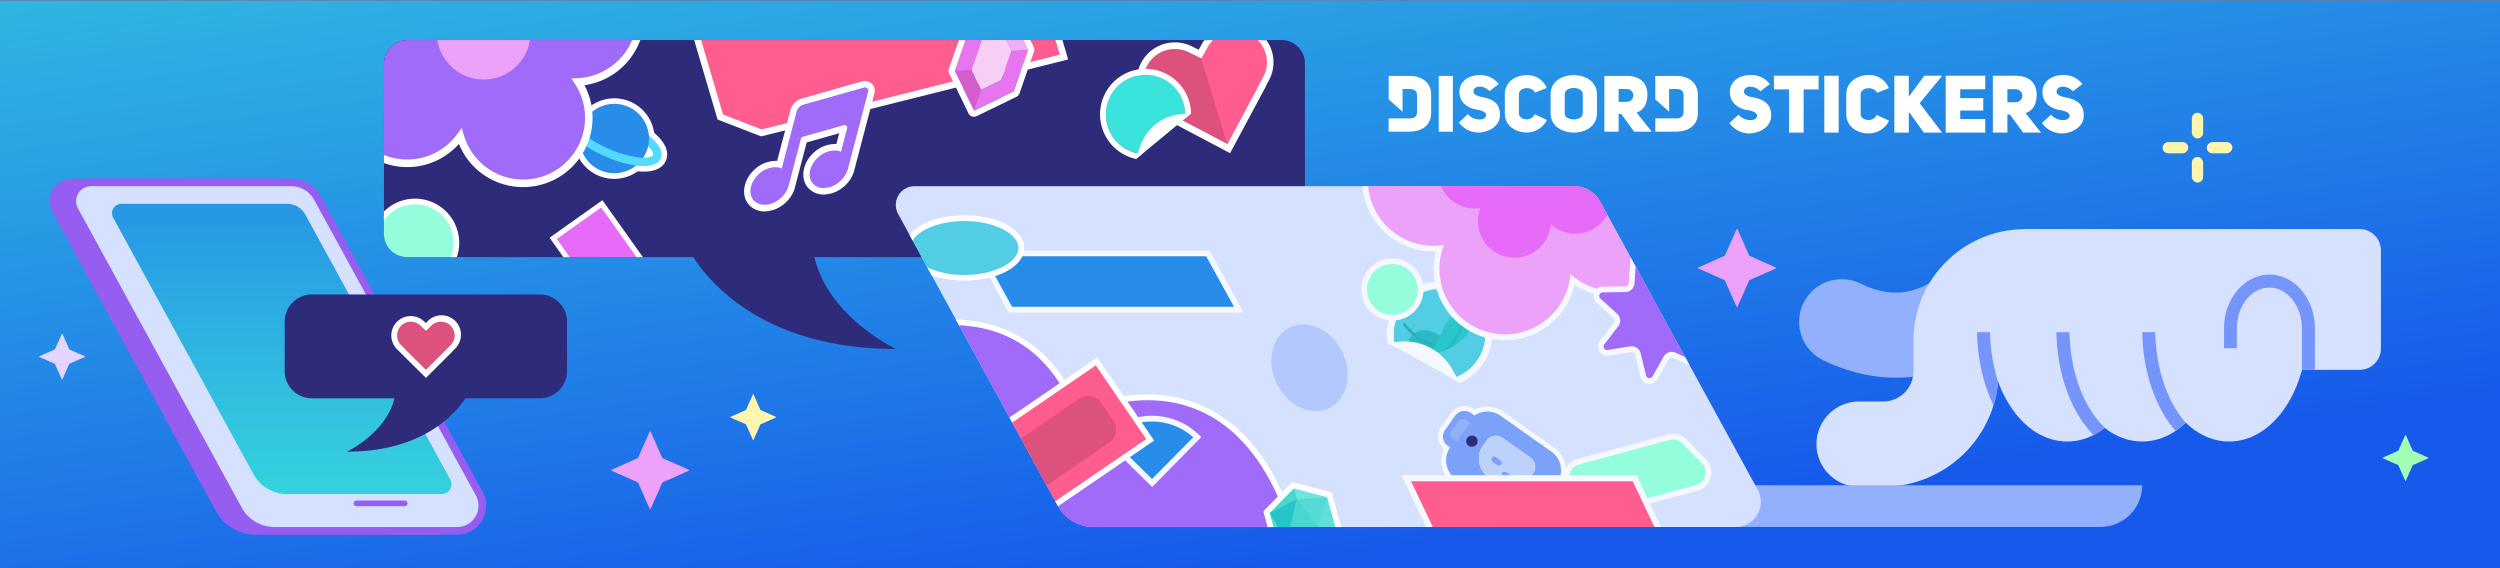 <svg xmlns="http://www.w3.org/2000/svg" xmlns:xlink="http://www.w3.org/1999/xlink" viewBox="0 0 1320 300"><rect x="0" y="0" width="1320" height="300" fill="#808080" stroke="none"/><defs><style>.cls-1{fill:#346deb;}.cls-2{fill:url(#linear-gradient);}.cls-3{fill:#92b0fc;}.cls-4{fill:#d6e1ff;}.cls-5{fill:#7595fb;}.cls-6{fill:#eda2f9;}.cls-7{fill:#fef5af;}.cls-8{fill:#e4d4ff;}.cls-9{fill:#a3feb5;}.cls-10{fill:#955ef0;}.cls-11{fill:url(#linear-gradient-2);}.cls-12{fill:#2f2b7b;}.cls-13{fill:#dd517d;}.cls-14{fill:#fff;}.cls-15,.cls-17,.cls-41{fill:none;}.cls-16{fill:#52daff;stroke:#fff;stroke-width:5.89px;}.cls-16,.cls-29,.cls-41{stroke-miterlimit:10;}.cls-17{stroke:#52daff;stroke-linejoin:round;stroke-width:4.42px;}.cls-17,.cls-41{stroke-linecap:round;}.cls-18,.cls-29{fill:#278de8;}.cls-19{fill:#e66bf9;}.cls-20{fill:#94fedc;}.cls-21{fill:#a16bf9;}.cls-22{fill:#ff5d90;}.cls-23{fill:#e875f0;}.cls-24{fill:#d55dce;}.cls-25{fill:#f6cff5;}.cls-26{fill:#f2aef6;}.cls-27{fill:#3ae3dc;}.cls-28{fill:#b3c8fc;}.cls-29{stroke:#f5f8ff;stroke-width:3px;}.cls-30{fill:#f5f8ff;}.cls-31{fill:#acbeed;}.cls-32{fill:#8094d8;}.cls-33{fill:#ccd9f3;}.cls-34{fill:#333132;}.cls-35{fill:#91b1f9;}.cls-36{fill:#7ba1f8;}.cls-37{fill:#bcd2fa;}.cls-38,.cls-47{fill:#52cde3;}.cls-39{opacity:0.5;}.cls-40{fill:#03a79f;}.cls-41{stroke:#03968f;stroke-width:1.53px;}.cls-42{fill:#00c0b5;}.cls-43{fill:#57e6ca;}.cls-44{fill:#42ddc5;}.cls-45{fill:#6defcf;}.cls-46{fill:#83f9d4;}.cls-47{opacity:0.44;}</style><linearGradient id="linear-gradient" x1="567.04" y1="-500.73" x2="688.75" y2="351.71" gradientUnits="userSpaceOnUse"><stop offset="0.21" stop-color="#3ae3dc"/><stop offset="0.36" stop-color="#34cdde"/><stop offset="0.66" stop-color="#2693e5"/><stop offset="0.94" stop-color="#1759eb"/></linearGradient><linearGradient id="linear-gradient-2" x1="148.77" y1="-62.13" x2="148.77" y2="311.69" gradientUnits="userSpaceOnUse"><stop offset="0.06" stop-color="#1759eb"/><stop offset="0.15" stop-color="#1a66ea"/><stop offset="0.73" stop-color="#31c0e0"/><stop offset="1" stop-color="#3ae3dc"/></linearGradient></defs><g id="background"><rect class="cls-1" y="0.36" width="1320" height="300"/><rect class="cls-2" y="0.36" width="1320" height="300"/></g><g id="art"><path class="cls-3" d="M1042,188c.7-.41,1.39-.83,2.08-1.26a99,99,0,0,0,28.56-27.43l-37.76-24.47.11-.17a55.12,55.12,0,0,1-15.88,14.59h0c-11.57,6.84-23.25,7-36.75.48a22.5,22.5,0,1,0-19.55,40.53C989.65,203.22,1017.68,202.4,1042,188Z"/><path class="cls-4" d="M1070.24,120.94h175.61a11.28,11.28,0,0,1,11.28,11.28V184a11.28,11.28,0,0,1-11.28,11.28H1056a0,0,0,0,1,0,0v-60a14.29,14.29,0,0,1,14.29-14.29Z"/><path class="cls-4" d="M994.3,257H981.6a22.5,22.5,0,0,1,0-45h12.7a16,16,0,0,0,16-16V179.83A58.89,58.89,0,0,1,1069.11,121h15.53a22.5,22.5,0,1,1,0,45h-15.53a13.84,13.84,0,0,0-13.83,13.82V196A61,61,0,0,1,994.3,257Z"/><path class="cls-4" d="M1091.48,233.12c-11.35,0-21.9-6.44-29.7-18.13-7.49-11.22-11.62-26.07-11.62-41.81V170h82.64v3.21c0,15.74-4.12,30.59-11.61,41.81C1113.38,226.68,1102.83,233.12,1091.48,233.12Z"/><path class="cls-4" d="M1131.08,233.12c-11.35,0-21.9-6.44-29.71-18.13-7.49-11.22-11.61-26.07-11.61-41.81V170h82.64v3.21c0,15.74-4.12,30.59-11.61,41.81C1153,226.68,1142.43,233.12,1131.08,233.12Z"/><path class="cls-4" d="M1177,233.12c-11.36,0-21.91-6.44-29.71-18.13-7.49-11.22-11.62-26.07-11.62-41.81V170h82.65v3.21c0,15.74-4.13,30.59-11.62,41.81C1198.85,226.68,1188.3,233.12,1177,233.12Z"/><path class="cls-5" d="M1043.87,175.39c.26,14.08,3.3,27.45,8.71,38.53a60.13,60.13,0,0,0,2.44-12.36,90.93,90.93,0,0,1-4.26-26.17Z"/><path class="cls-5" d="M1092.68,175.39h-6.9c.32,16.8,4.58,32.61,12.11,44.71a55.7,55.7,0,0,0,7.49,9.6,35.19,35.19,0,0,0,6-3.83C1100.49,215.61,1093.11,196.93,1092.68,175.39Z"/><path class="cls-5" d="M1138,175.39h-6.89c.31,16.8,4.58,32.61,12.1,44.71a58.18,58.18,0,0,0,5.48,7.42,39.2,39.2,0,0,0,5.35-4.35C1144.61,212.5,1138.37,195.14,1138,175.39Z"/><path class="cls-5" d="M1181.07,183.85V173.34c0-11.86,7.69-21.49,17.17-21.49s17.17,9.63,17.17,21.49v21.92h6.88V173.34c0-15.64-10.79-28.37-24-28.37s-24,12.73-24,28.37v10.51Z"/><path class="cls-6" d="M910.74,148.08l6.13,13.79a.32.32,0,0,0,.57,0l6.14-13.79a.29.29,0,0,1,.15-.16l13.8-6.14a.32.32,0,0,0,0-.57l-13.8-6.13a.29.29,0,0,1-.15-.16l-6.14-13.79a.31.31,0,0,0-.57,0l-6.13,13.79a.31.31,0,0,1-.16.16l-13.79,6.13a.31.31,0,0,0,0,.57l13.79,6.14A.31.31,0,0,1,910.74,148.08Z"/><path class="cls-7" d="M393.91,224.14l3.62,8.12a.18.18,0,0,0,.33,0l3.62-8.12a.18.18,0,0,1,.09-.1l8.12-3.61a.18.18,0,0,0,0-.33l-8.12-3.62a.16.16,0,0,1-.09-.09l-3.62-8.12a.18.18,0,0,0-.33,0l-3.62,8.12a.16.16,0,0,1-.09.09l-8.12,3.62a.18.18,0,0,0,0,.33l8.12,3.61A.18.18,0,0,1,393.91,224.14Z"/><path class="cls-8" d="M29,192.17l3.61,8.12a.18.18,0,0,0,.34,0l3.61-8.12a.2.2,0,0,1,.09-.09l8.13-3.62a.18.18,0,0,0,0-.33l-8.13-3.61a.22.22,0,0,1-.09-.1L33,176.3a.18.18,0,0,0-.34,0L29,184.42a.19.19,0,0,1-.1.1l-8.12,3.61a.18.18,0,0,0,0,.33l8.12,3.62A.18.18,0,0,1,29,192.17Z"/><path class="cls-9" d="M1266.34,245.68l3.61,8.13a.19.19,0,0,0,.34,0l3.61-8.13a.2.2,0,0,1,.09-.09l8.13-3.61a.19.19,0,0,0,0-.34L1274,238a.2.2,0,0,1-.09-.09l-3.61-8.13a.19.19,0,0,0-.34,0l-3.61,8.13a.2.2,0,0,1-.09.09l-8.13,3.61a.19.19,0,0,0,0,.34l8.13,3.61A.2.2,0,0,1,1266.34,245.68Z"/><path class="cls-6" d="M336.71,241.9,323,248a.32.32,0,0,0,0,.57l13.75,6.11a.28.28,0,0,1,.16.16L343,268.61a.31.31,0,0,0,.57,0l6.11-13.75a.31.31,0,0,1,.16-.16l13.75-6.11a.31.31,0,0,0,0-.57l-13.75-6.12a.31.31,0,0,1-.16-.16L343.56,228a.32.32,0,0,0-.57,0l-6.12,13.75A.28.28,0,0,1,336.71,241.9Z"/><rect class="cls-7" x="1168.95" y="71.21" width="5.96" height="13.55" rx="2.98" transform="translate(1249.92 -1093.95) rotate(90)"/><rect class="cls-7" x="1145.64" y="71.21" width="5.96" height="13.55" rx="2.98" transform="translate(1226.61 -1070.64) rotate(90)"/><rect class="cls-7" x="1157.3" y="82.86" width="5.96" height="13.55" rx="2.98" transform="translate(2320.56 179.28) rotate(180)"/><rect class="cls-7" x="1157.3" y="59.55" width="5.96" height="13.55" rx="2.98" transform="matrix(-1, 0, 0, -1, 2320.56, 132.65)"/><path class="cls-10" d="M244.76,259.64l-85.4-156a17.8,17.8,0,0,0-15.62-9.26H38.08a11.9,11.9,0,0,0-10.43,17.6l86.44,158A23.79,23.79,0,0,0,135,282.26h96.38a15.28,15.28,0,0,0,13.41-22.62Z"/><path class="cls-4" d="M145,280.26a21.8,21.8,0,0,1-19.13-11.34L39.42,111a9.89,9.89,0,0,1,8.67-14.64H153.75a15.81,15.81,0,0,1,13.87,8.22L253,260.6a13.29,13.29,0,0,1-11.66,19.66Z"/><path class="cls-10" d="M153.75,98.33a13.79,13.79,0,0,1,12.11,7.18l85.39,156.05a11.28,11.28,0,0,1-9.9,16.7H145A19.79,19.79,0,0,1,127.61,268L41.17,110a7.89,7.89,0,0,1,6.92-11.68H153.75m0-4H48.09a11.89,11.89,0,0,0-10.43,17.6l86.44,158A23.79,23.79,0,0,0,145,282.26h96.37a15.28,15.28,0,0,0,13.41-22.62l-85.39-156a17.8,17.8,0,0,0-15.62-9.26Z"/><path class="cls-11" d="M233.23,260.87H151.58a20.23,20.23,0,0,1-17.74-10.51L59.74,114.94a5,5,0,0,1,4.35-7.33h87.53a10.94,10.94,0,0,1,9.59,5.69l76.56,139.91A5.17,5.17,0,0,1,233.23,260.87Z"/><path class="cls-10" d="M213.69,267.27H188.2a1.5,1.5,0,0,1,0-3h25.49a1.5,1.5,0,0,1,0,3Z"/><path class="cls-12" d="M285,155.46H164.7a14.38,14.38,0,0,0-14.38,14.38v26.1a14.38,14.38,0,0,0,14.38,14.38h43.59c-4.55,18.47-25.12,28.16-25.12,28.16,39.21,0,56.51-19.09,62.52-28.16H285a14.38,14.38,0,0,0,14.38-14.38v-26.1A14.38,14.38,0,0,0,285,155.46Z"/><path class="cls-13" d="M239,170.91h0a8.77,8.77,0,0,0-12.38,0l-1.7,1.69-1.8-1.69a8.75,8.75,0,0,0-12.38,12.38l1.75,1.76,0,0,12.46,12.35h0l12.37-12.35,0,0,1.75-1.76A8.75,8.75,0,0,0,239,170.91Z"/><path class="cls-14" d="M224.9,199.54l-14.59-14.45,0,0-.69-.7a10.25,10.25,0,0,1,14.5-14.5l.71.67.68-.67A10.25,10.25,0,1,1,240,184.35l-.69.7h0l-1,1.09Zm-10.34-14.46,10.33,10.23L235.18,185l1-1,1.75-1.76a7.23,7.23,0,0,0,0-10.25h0a7.24,7.24,0,0,0-10.26,0l-2.74,2.7L222.07,172a7.25,7.25,0,1,0-10.29,10.22l2.81,2.82Z"/><path class="cls-12" d="M676.73,21.17H215a12.26,12.26,0,0,0-12.26,12.27V123.5A12.26,12.26,0,0,0,215,135.77H366c10,15.29,39.43,48.47,107,48.47,0,0-35.44-16.66-43-48.47H676.73A12.26,12.26,0,0,0,689,123.5V33.44A12.26,12.26,0,0,0,676.73,21.17Z"/><path class="cls-13" d="M636.08,24.13l-2.41,4.43L629,26.27A18.39,18.39,0,0,0,611.7,58.71l4.59,2.45,0,.1,32.59,17.21L666.16,46.1l-.1-.05,2.46-4.59a18.38,18.38,0,0,0-2-20.29H638.05A17.92,17.92,0,0,0,636.08,24.13Z"/><path class="cls-15" d="M215,135.77a12.26,12.26,0,0,1-12.26-12.27V33.44A12.26,12.26,0,0,1,215,21.17H647.73A12.27,12.27,0,0,1,660,33.44V123.5a12.27,12.27,0,0,1-12.27,12.27"/><path class="cls-16" d="M348.9,83.64c1.56-3.64-1.3-8-6.3-12a18.32,18.32,0,0,0-29.7-12.76c-.67-.09-1.32-.15-2-.2-7.55-.56-10.22,1.85-11.13,4a5.94,5.94,0,0,0,.11,4.67c1,2.43,3.19,5,6.17,7.37A18.32,18.32,0,0,0,335.85,87.4C342.22,88.22,347.34,87.28,348.9,83.64Zm-4.07-1.74c-.35.83-2.2,1.42-5.23,1.38a17.82,17.82,0,0,0,2.62-6.13C344.34,79.32,345.19,81.07,344.83,81.9Zm-41-17.56c.23-.54,1.64-1.42,5.24-1.37a17.52,17.52,0,0,0-2.62,6.12C304.36,66.92,303.52,65.17,303.87,64.34Z"/><path class="cls-17" d="M301.84,63.47c1.83-4.27,13.39-3.41,25.83,1.93s21,13.11,19.2,17.37"/><circle class="cls-18" cx="324.35" cy="73.14" r="18.33"/><path class="cls-17" d="M346.87,82.77C345,87,333.47,86.18,321,80.84s-21-13.11-19.2-17.37"/><polygon class="cls-19" points="317.75 107.61 292.09 125.85 299.15 135.77 337.76 135.77 317.75 107.61"/><polygon class="cls-14" points="290.18 125.52 297.46 135.77 300.83 135.77 294 126.17 317.42 109.53 336.08 135.77 339.44 135.77 318.07 105.7 290.18 125.52"/><path class="cls-20" d="M219.15,106.39a21.74,21.74,0,0,0-16.44,7.49v9.62A12.26,12.26,0,0,0,215,135.77h24.67a21.85,21.85,0,0,0-20.49-29.38Z"/><path class="cls-14" d="M219.15,104.89a23.21,23.21,0,0,0-16.44,6.81v4.62A20.3,20.3,0,0,1,238,135.77h3.21a23,23,0,0,0,1.26-7.55A23.36,23.36,0,0,0,219.15,104.89Z"/><path class="cls-21" d="M336,21.17H215a12.26,12.26,0,0,0-12.26,12.27V84A34.62,34.62,0,0,0,243,72a34.65,34.65,0,1,0,62.27-28.72A34.69,34.69,0,0,0,336,21.17Z"/><path class="cls-14" d="M338.07,21.17h-4.29a32.87,32.87,0,0,1-28.58,20.1l-3.49.16,1.91,2.93a32.65,32.65,0,1,1-58.68,27.06l-1.15-3.88-2.38,3.27a32.62,32.62,0,0,1-38.7,11V86.1A36.61,36.61,0,0,0,242.32,76,36.42,36.42,0,0,0,270,98.25,36.64,36.64,0,0,0,308.61,45,37,37,0,0,0,338.07,21.17Z"/><path class="cls-6" d="M230.92,21.17a24.76,24.76,0,0,0,48.89,0Z"/><polygon class="cls-22" points="380.32 61.79 402 70.17 561.77 30.13 559.13 21.17 368.36 21.17 380.32 61.79"/><polygon class="cls-14" points="559.57 28.87 402.12 68.33 381.76 60.46 370.19 21.17 366.53 21.17 378.88 63.12 401.89 72.01 563.97 31.39 560.96 21.17 557.3 21.17 559.57 28.87"/><path class="cls-21" d="M403.64,109.85a9.12,9.12,0,0,1-7-2.93,9.27,9.27,0,0,1-1.9-8.23,15.19,15.19,0,0,1,4.93-8.17,14.93,14.93,0,0,1,9.66-3.93,10.52,10.52,0,0,1,2.2.22l7.39-28.2a7.08,7.08,0,0,1,4.9-5l32-9a3.26,3.26,0,0,1,.93-.13,3.47,3.47,0,0,1,2.71,1.33,3.41,3.41,0,0,1,.6,3L449.28,89.93a15.75,15.75,0,0,1-4.68,7.15,15,15,0,0,1-9.67,3.94,9.14,9.14,0,0,1-7-2.94,9.3,9.3,0,0,1-1.9-8.23A15.15,15.15,0,0,1,431,81.68a14.93,14.93,0,0,1,9.65-3.93,11.34,11.34,0,0,1,2.21.22l2.63-10-21,5.93L418,98.77a15.75,15.75,0,0,1-4.68,7.15A15,15,0,0,1,403.64,109.85Z"/><path class="cls-14" d="M456.76,46.15a1.73,1.73,0,0,1,1.66,2.16L447.63,89.5h0a13.84,13.84,0,0,1-4.16,6.3,13.19,13.19,0,0,1-8.54,3.51,7.4,7.4,0,0,1-5.7-2.36c-3.14-3.55-1.85-9.81,2.88-14a13.19,13.19,0,0,1,8.53-3.5,8.26,8.26,0,0,1,3.4.68l3.24-12.36a1.35,1.35,0,0,0-1.3-1.7,1.65,1.65,0,0,0-.38,0l-21.75,6.15a1.34,1.34,0,0,0-.94,1l-6.57,25.1h0a13.92,13.92,0,0,1-4.16,6.3,13.21,13.21,0,0,1-8.54,3.51,7.45,7.45,0,0,1-5.71-2.36c-3.13-3.55-1.84-9.81,2.89-14a13.17,13.17,0,0,1,8.53-3.5,8.33,8.33,0,0,1,3.4.68L420.59,59a5.35,5.35,0,0,1,3.72-3.79l3.57-1,24.78-7,3.63-1a1.58,1.58,0,0,1,.47-.07m0-3.41a5.15,5.15,0,0,0-1.4.2l-3.63,1L427,51l-3.57,1a8.77,8.77,0,0,0-6.09,6.21l-7,26.74c-.31,0-.63,0-.94,0a16.67,16.67,0,0,0-10.79,4.36c-6.13,5.42-7.56,13.86-3.18,18.81a10.81,10.81,0,0,0,8.26,3.51,16.72,16.72,0,0,0,10.8-4.36,17.15,17.15,0,0,0,5.16-7.89l0,0V99.2l6.28-24,17.16-4.85-1.49,5.69c-.31,0-.62,0-.94,0a16.6,16.6,0,0,0-10.78,4.35c-6.14,5.42-7.56,13.86-3.19,18.81a10.84,10.84,0,0,0,8.26,3.51,16.7,16.7,0,0,0,10.8-4.36,17.17,17.17,0,0,0,5.17-7.89l0,0v-.06l10.79-41.19a5.1,5.1,0,0,0-.9-4.43,5.17,5.17,0,0,0-4.06-2Z"/><polygon class="cls-23" points="534 26.77 528.61 42.29 518.09 47.38 513 36.87 518.4 21.35 518.77 21.17 509.71 21.17 504.08 37.39 514.26 58.41 535.28 48.23 542.92 26.25 540.46 21.17 531.28 21.17 534 26.77"/><polygon class="cls-24" points="513 36.87 504.08 37.39 514.26 58.41 518.09 47.38 513 36.87"/><polygon class="cls-25" points="518.46 21.17 513 36.87 518.09 47.38 528.61 42.29 534 26.77 531.28 21.17 518.46 21.17"/><polygon class="cls-26" points="540.46 21.17 531.28 21.17 534 26.77 542.92 26.25 540.46 21.17"/><path class="cls-14" d="M542.92,26.25l-7.63,22-21,10.21-10.2-21,5.63-16.21h-3.41L501,36.32a3.23,3.23,0,0,0,.15,2.46l10.19,21.06a3.25,3.25,0,0,0,1.85,1.64,3.19,3.19,0,0,0,2.47-.15l21-10.21a3.2,3.2,0,0,0,1.64-1.84l7.64-22a3.21,3.21,0,0,0-.15-2.47l-1.77-3.67h-3.59Z"/><path class="cls-22" d="M636.08,24.13l-2.41,4.43-.11,0,15.15,49.9.12.06L666.16,46.1l-.1-.05,2.46-4.59a18.38,18.38,0,0,0-2-20.29H638.05A17.92,17.92,0,0,0,636.08,24.13Z"/><path class="cls-14" d="M668.21,28A16.54,16.54,0,0,1,667,40.63l-3.28,6.14.09,0L648.1,76.1,618.63,60.53l0-.09-6.14-3.28a16.63,16.63,0,1,1,15.72-29.32l6.16,3L637.62,25a16.7,16.7,0,0,1,2.8-3.79h-4.56a20.52,20.52,0,0,0-1.33,2.12l-1.6,2.95-3.07-1.52a20.15,20.15,0,1,0-19,35.54l3,1.62-.06.1,35.69,18.86,19-35.46-.09-.05,1.62-3a20,20,0,0,0,1.51-15.35,20.39,20.39,0,0,0-2.83-5.77h-4.55A16.47,16.47,0,0,1,668.21,28Z"/><path class="cls-27" d="M584.28,64.24a20.93,20.93,0,1,1,41.15-7.73,21.18,21.18,0,0,1,.25,6L603.05,81.23A20.93,20.93,0,0,1,584.28,64.24Z"/><path class="cls-14" d="M581.24,64.81a24,24,0,0,1,47.23-8.87,23.32,23.32,0,0,1,.4,4l-3.19,2.64a21.18,21.18,0,0,0-.25-6,20.93,20.93,0,1,0-22.38,24.72l-3.2,2.64A24,24,0,0,1,581.24,64.81Z"/><path class="cls-14" d="M623.71,60.26l5.24-.42-3.62,3L604.11,80.36,599.75,84,602,77.27A25,25,0,0,1,623.71,60.26Z"/><path class="cls-3" d="M583.62,256.22h547.46a0,0,0,0,1,0,0v0a22,22,0,0,1-22,22H583.62a0,0,0,0,1,0,0v-22A0,0,0,0,1,583.62,256.22Z"/><path class="cls-4" d="M916.47,278.26H577.58a21.8,21.8,0,0,1-19.12-11.33l-84.26-154a9.87,9.87,0,0,1,8.66-14.61H831a15.79,15.79,0,0,1,13.85,8.21L928.1,258.62A13.27,13.27,0,0,1,916.47,278.26Z"/><ellipse class="cls-28" cx="691.45" cy="194.24" rx="19.21" ry="23.67" transform="translate(-14.75 325.07) rotate(-26.19)"/><path class="cls-29" d="M591.15,213.94h0a34,34,0,0,1,34,34v0a0,0,0,0,1,0,0h-34a0,0,0,0,1,0,0v-34A0,0,0,0,1,591.15,213.94Z" transform="translate(16.46 501.3) rotate(-45.35)"/><polygon class="cls-18" points="654.11 163.54 533.5 163.54 517.13 133.85 637.73 133.85 654.11 163.54"/><path class="cls-30" d="M656.65,165h-124l-18-32.69h124Zm-122.26-3H651.57l-14.72-26.69H519.67Z"/><path class="cls-20" d="M895.92,257.62l-48,13a8.35,8.35,0,0,1-8.21-2.26l-10.27-10.62a8.38,8.38,0,0,1,3.83-13.91l48-13a8.39,8.39,0,0,1,8.22,2.26l10.27,10.62A8.38,8.38,0,0,1,895.92,257.62Z"/><path class="cls-30" d="M845.75,272.42a9.85,9.85,0,0,1-7.1-3l-10.27-10.62a9.88,9.88,0,0,1,4.52-16.4l48-13a9.9,9.9,0,0,1,9.69,2.67l10.27,10.62a9.88,9.88,0,0,1-4.52,16.4l-48,13A10,10,0,0,1,845.75,272.42ZM883.45,232a6.83,6.83,0,0,0-1.79.24l-48,13a6.88,6.88,0,0,0-3.14,11.42l10.27,10.62a6.89,6.89,0,0,0,6.74,1.86l48-13a6.88,6.88,0,0,0,3.15-11.42L888.4,234.14A6.88,6.88,0,0,0,883.45,232Z"/><path class="cls-31" d="M813.44,270.05l-3.65-2.59L822,250.16l3.65,2.58a6,6,0,0,1,1.45,8.4l-5.28,7.46A6,6,0,0,1,813.44,270.05Z"/><path class="cls-32" d="M816.08,266.35l-2.45-1.73a3,3,0,0,1-.7-4.2l3.5-5a3,3,0,0,1,4.19-.74l2.45,1.73a3,3,0,0,1,.71,4.21l-3.5,4.94A3,3,0,0,1,816.08,266.35Z"/><path class="cls-31" d="M764.48,235.44l3.65,2.58,12.23-17.31-3.65-2.58a6,6,0,0,0-8.4,1.44L763,227A6,6,0,0,0,764.48,235.44Z"/><path class="cls-32" d="M767.08,231.71l2.45,1.74a3,3,0,0,0,4.19-.74l3.5-5a3,3,0,0,0-.7-4.2l-2.45-1.74a3,3,0,0,0-4.2.74l-3.5,4.95A3,3,0,0,0,767.08,231.71Z"/><path class="cls-31" d="M768.63,252.91l27,19a12.05,12.05,0,0,0,16.79-3L822,255.39a12.06,12.06,0,0,0-2.82-16.82l-26.95-19a12.05,12.05,0,0,0-16.79,3l-9.62,13.61A12.06,12.06,0,0,0,768.63,252.91Z"/><path class="cls-33" d="M790.85,255.39,786,252a12.07,12.07,0,0,1-2.89-16.81l1.8-2.54a6,6,0,0,1,8.4-1.44L808,241.56a6,6,0,0,1,1.44,8.4l-1.79,2.54A12.07,12.07,0,0,1,790.85,255.39Z"/><rect class="cls-31" x="794.1" y="248.34" width="3.03" height="6" rx="1.51" transform="translate(131.14 755.96) rotate(-54.75)"/><rect class="cls-31" x="786.45" y="242.93" width="3.03" height="6" rx="1.51" transform="translate(132.32 747.42) rotate(-54.75)"/><rect class="cls-34" x="808.49" y="254.22" width="6.05" height="6" rx="3" transform="translate(133.06 771.43) rotate(-54.75)"/><rect class="cls-34" x="774.18" y="229.97" width="6.05" height="6" rx="3" transform="translate(138.36 733.17) rotate(-54.75)"/><path class="cls-14" d="M813.44,270.05l-3.65-2.59L822,250.16l3.65,2.58a6,6,0,0,1,1.45,8.4l-5.28,7.46A6,6,0,0,1,813.44,270.05Z"/><path class="cls-35" d="M816.08,266.35l-2.45-1.73a3,3,0,0,1-.7-4.2l3.5-5a3,3,0,0,1,4.19-.74l2.45,1.73a3,3,0,0,1,.71,4.21l-3.5,4.94A3,3,0,0,1,816.08,266.35Z"/><path class="cls-14" d="M764.48,235.44l3.65,2.58,12.23-17.31-3.65-2.58a6,6,0,0,0-8.4,1.44L763,227A6,6,0,0,0,764.48,235.44Z"/><path class="cls-36" d="M802.46,275.45a13.1,13.1,0,0,1-7.63-2.42l-27-19a13.44,13.44,0,0,1-3.94-17.32l-.21-.15A7.34,7.34,0,0,1,762,226.28l5.28-7.46a7.33,7.33,0,0,1,10.23-1.76l1.13.8a13.41,13.41,0,0,1,6.77-1.83,13.17,13.17,0,0,1,7.62,2.42l27,19.05a13.39,13.39,0,0,1,5.36,13.37l1.13.8a7.35,7.35,0,0,1,1.76,10.23l-5.28,7.46a7.35,7.35,0,0,1-6,3.11h0a7.31,7.31,0,0,1-4.23-1.35l-.21-.15A13.51,13.51,0,0,1,802.46,275.45Z"/><path class="cls-30" d="M773.24,217a6,6,0,0,1,3.47,1.1l1.85,1.31a12.12,12.12,0,0,1,6.81-2.1,11.85,11.85,0,0,1,6.86,2.18l26.95,19a12,12,0,0,1,4.65,12.87l1.84,1.3a6,6,0,0,1,1.45,8.4l-5.28,7.46a6,6,0,0,1-8.4,1.45l-1.21-.86a12.13,12.13,0,0,1-9.77,4.95,11.86,11.86,0,0,1-6.87-2.18l-27-19a12.06,12.06,0,0,1-2.94-16.62l-1.21-.85A6,6,0,0,1,763,227l5.28-7.47a6,6,0,0,1,4.93-2.54m0-2.63h0a8.69,8.69,0,0,0-7.08,3.66l-5.27,7.46a8.62,8.62,0,0,0-1.46,6.46,8.53,8.53,0,0,0,2.85,5.06,14.74,14.74,0,0,0,4.84,18l27,19.05a14.43,14.43,0,0,0,8.39,2.67,14.85,14.85,0,0,0,10.2-4.11A8.66,8.66,0,0,0,824,270.12l5.27-7.46a8.66,8.66,0,0,0-2.07-12.06l-.47-.33a14.68,14.68,0,0,0-6-13.84l-27-19.05a14.62,14.62,0,0,0-15.06-1.06l-.46-.33a8.61,8.61,0,0,0-5-1.59Z"/><path class="cls-35" d="M767.08,231.71l2.45,1.74a3,3,0,0,0,4.19-.74l3.5-5a3,3,0,0,0-.7-4.2l-2.45-1.74a3,3,0,0,0-4.2.74l-3.5,4.95A3,3,0,0,0,767.08,231.71Z"/><path class="cls-14" d="M790.85,255.39,786,252a12.07,12.07,0,0,1-2.89-16.81l1.8-2.54a6,6,0,0,1,8.4-1.44L808,241.56a6,6,0,0,1,1.44,8.4l-1.79,2.54A12.07,12.07,0,0,1,790.85,255.39Z"/><path class="cls-37" d="M790.85,255.39,786,252a12.07,12.07,0,0,1-2.89-16.81l1.8-2.54a6,6,0,0,1,8.4-1.44L808,241.56a6,6,0,0,1,1.44,8.4l-1.79,2.54A12.07,12.07,0,0,1,790.85,255.39Z"/><rect class="cls-14" x="794.1" y="248.34" width="3.03" height="6" rx="1.51" transform="translate(131.14 755.96) rotate(-54.75)"/><rect class="cls-36" x="794.1" y="248.34" width="3.03" height="6" rx="1.51" transform="translate(131.14 755.96) rotate(-54.75)"/><rect class="cls-36" x="785.63" y="242.44" width="3.03" height="6" rx="1.51" transform="matrix(0.58, -0.82, 0.82, 0.58, 132.37, 746.55)"/><rect class="cls-34" x="808.49" y="254.22" width="6.05" height="6" rx="3" transform="translate(133.06 771.43) rotate(-54.75)"/><rect class="cls-36" x="771.85" y="221.52" width="3.43" height="16.89" transform="translate(272.08 -402.33) rotate(35.03)"/><rect class="cls-12" x="774.18" y="229.97" width="6.05" height="6" rx="3" transform="translate(138.36 733.17) rotate(-54.75)"/><path class="cls-38" d="M784.28,176.53a24.24,24.24,0,0,0-48.47,0,23.93,23.93,0,0,0,1,6.92l29.73,16.43A24.25,24.25,0,0,0,784.28,176.53Z"/><path class="cls-30" d="M787.86,176.53a27.82,27.82,0,1,0-55.25,4.6l4.21,2.32a23.93,23.93,0,0,1-1-6.92,24.24,24.24,0,1,1,30.74,23.35l4.21,2.32A27.85,27.85,0,0,0,787.86,176.53Z"/><g class="cls-39"><path class="cls-40" d="M754.81,186.28s-1,0-2.44-.16a35.69,35.69,0,0,1-3.6-.61c-4.48-1-7.25-5.57-2.62-8.87,0,0,3.68-5,12.21-.41,2.41,1.31,3.42.61,4.71.1l-4.73,8.36Z"/><path class="cls-41" d="M759.85,182s-7.66,2.14-18.38-10.65"/><path class="cls-42" d="M752.37,186.12c-.3,0,4.31.54,7.61-7.47.45-1.1,1.17-2.91,1.42-3.51,1.33-3.14,4.55-10,10.85-9.18,0,0,5.62,1.11,3.86,7.3a11,11,0,0,1-2.31,4.2C771,180.66,763.68,187.44,752.37,186.12Z"/><path class="cls-40" d="M760,185.8c5.73-3.57,9.49-8.27,11.19-14a22.75,22.75,0,0,0,.91-5.87l.19,0a5.81,5.81,0,0,1,1.32.49,23.79,23.79,0,0,1-.94,5.71,25.23,25.23,0,0,1-8.07,12.17A23.83,23.83,0,0,1,760,185.8Z"/></g><path class="cls-30" d="M738.57,180.43l-6.05.64,4.75,2.63,27.89,15.41,5.73,3.17-4-7.14A29,29,0,0,0,738.57,180.43Z"/><circle class="cls-20" cx="735.19" cy="152.84" r="14.92"/><path class="cls-30" d="M735.19,169.27a16.43,16.43,0,1,1,16.42-16.43A16.44,16.44,0,0,1,735.19,169.27Zm0-29.85a13.43,13.43,0,1,0,13.42,13.42A13.43,13.43,0,0,0,735.19,139.42Z"/><path class="cls-15" d="M916.47,278.26H577.58a21.8,21.8,0,0,1-19.12-11.33l-84.26-154a9.87,9.87,0,0,1,8.66-14.61H831a15.79,15.79,0,0,1,13.85,8.21L928.1,258.62A13.27,13.27,0,0,1,916.47,278.26Z"/><path class="cls-15" d="M916.47,278.26H577.58a21.8,21.8,0,0,1-19.12-11.33l-84.26-154a9.87,9.87,0,0,1,8.66-14.61H831a15.79,15.79,0,0,1,13.85,8.21L928.1,258.62A13.27,13.27,0,0,1,916.47,278.26Z"/><path class="cls-21" d="M678.52,267.24c-35.28-87.5-110.06-49-110.06-49s-12.13-46.1-62.94-48l52.94,96.75a21.8,21.8,0,0,0,19.12,11.33H681.36A42.34,42.34,0,0,0,678.52,267.24Z"/><path class="cls-14" d="M679.92,266.68c-11.28-28-27.73-46.13-48.91-54-27.88-10.37-54.8.33-61.62,3.44a73.92,73.92,0,0,0-12.75-22.84c-8.93-10.91-25.13-23.87-52-24.62l1.68,3.06c19.82.95,35.92,8.8,47.88,23.37A69.71,69.71,0,0,1,567,218.61l.48,1.81,1.66-.86c.3-.15,30.45-15.36,60.81-4.07,20.36,7.57,36.23,25.17,47.17,52.31a40.51,40.51,0,0,1,2.69,10.46h3A43.7,43.7,0,0,0,679.92,266.68Z"/><path class="cls-38" d="M509.22,115.17c-12.93,0-24,4.28-28.17,10.29l9.78,17.87a49.49,49.49,0,0,0,18.39,3.31c16.58,0,30-7,30-15.74S525.8,115.17,509.22,115.17Z"/><path class="cls-14" d="M509.22,113.67c-13.16,0-24.19,4.19-29,10.33l1.62,3c3.52-5.87,14.62-10.29,27.35-10.29,15.46,0,28.53,6.51,28.53,14.23s-13.07,14.24-28.53,14.24a46.52,46.52,0,0,1-19.6-4L492,145.4a52.64,52.64,0,0,0,17.26,2.74c17.68,0,31.53-7.57,31.53-17.24S526.9,113.67,509.22,113.67Z"/><path class="cls-18" d="M591.15,213.94h0a34,34,0,0,1,34,34v0a0,0,0,0,1,0,0h-34a0,0,0,0,1,0,0v-34A0,0,0,0,1,591.15,213.94Z" transform="translate(16.46 501.3) rotate(-45.35)"/><path class="cls-30" d="M608.33,257.13l-26.34-26,1-1.07a35.57,35.57,0,0,1,50.24-.3l1.07,1Zm-22.08-26,22,21.78,21.78-22A32.57,32.57,0,0,0,586.25,231.11Z"/><path class="cls-15" d="M916.47,278.26H577.58a21.8,21.8,0,0,1-19.12-11.33l-84.26-154a9.87,9.87,0,0,1,8.66-14.61H831a15.79,15.79,0,0,1,13.85,8.21L928.1,258.62A13.27,13.27,0,0,1,916.47,278.26Z"/><polygon class="cls-22" points="557.95 265.98 607.32 232.22 579.01 190.83 533.75 221.78 557.95 265.98"/><path class="cls-14" d="M579.4,188.75,533,220.46l1.45,2.64,44.14-30.18,26.61,38.91-48,32.83,1.24,2.27c.07.13.15.24.22.37l50.72-34.69Z"/><path class="cls-13" d="M552.63,256.28l33-22.57a8.36,8.36,0,0,0,2.19-11.63l-6.37-9.31a8.47,8.47,0,0,0-11.77-2.21l-30.6,20.93Z"/><polygon class="cls-43" points="701.95 261.25 682.7 256.22 668.71 270.38 670.88 278.26 706.63 278.26 701.95 261.25"/><polygon class="cls-44" points="682.7 256.22 684.74 263.57 668.09 271.91 682.7 256.22"/><polygon class="cls-45" points="701.36 260.42 706.63 278.26 696.05 278.26 701.36 260.42"/><polygon class="cls-42" points="670.39 270.82 674.78 278.26 681.36 278.26 684.74 263.57 670.39 270.82"/><polygon class="cls-46" points="682.7 256.22 702.3 262.4 684.74 263.57 682.7 256.22"/><polygon class="cls-44" points="684.74 263.57 696.05 278.26 681.36 278.26 684.74 263.57"/><polygon class="cls-47" points="701.95 261.25 682.7 256.22 668.71 270.38 670.88 278.26 706.63 278.26 701.95 261.25"/><path class="cls-14" d="M703.4,260.85a1.51,1.51,0,0,0-1.07-1.06l-19.25-5a1.49,1.49,0,0,0-1.45.39l-14,14.17a1.49,1.49,0,0,0-.38,1.45l2.05,7.48h3.12l-2.05-7.44,12.77-12.93,17.58,4.59,4.33,15.78h3.12Z"/><polygon class="cls-22" points="863.09 252.5 742.48 252.5 754.74 278.26 875.34 278.26 863.09 252.5"/><polygon class="cls-30" points="864.11 250.89 739.93 250.89 752.95 278.26 756.53 278.26 745.04 254.12 862.07 254.12 873.56 278.26 877.13 278.26 864.11 250.89"/><path class="cls-6" d="M844.88,106.54A15.79,15.79,0,0,0,831,98.33H720.92a36.22,36.22,0,0,0,36,33c1.08,0,2.17,0,3.25-.15a36.15,36.15,0,1,0,70.2,16.5,36.1,36.1,0,0,0,22.1,7.54h0a36.15,36.15,0,0,0,13.28-2.54c1.19-.48,2.35-1,3.46-1.59Z"/><path class="cls-30" d="M868.52,149.73c-1.07.55-2.17,1.06-3.31,1.51a34.57,34.57,0,0,1-36-6.52,34.65,34.65,0,1,1-66.83-15.36,34.64,34.64,0,0,1-40-31h-3a37.71,37.71,0,0,0,37.53,34.46l1.23,0a37.65,37.65,0,1,0,73.24,17.46,37.57,37.57,0,0,0,34.91,3.8,35.15,35.15,0,0,0,3.63-1.67Z"/><path class="cls-19" d="M844.88,106.54A15.79,15.79,0,0,0,831,98.33H760.89a19.26,19.26,0,0,0,20.77,11.54,19.26,19.26,0,1,0,37.16,8.54,19.26,19.26,0,0,0,29.81-5Z"/><path class="cls-21" d="M862.26,138.3l-.73,11.24a3.38,3.38,0,0,1-3.32,3.16l-12,.17a3.37,3.37,0,0,0-2.22,5.87l8.89,8.09a3.38,3.38,0,0,1,.4,4.57l-7.36,9.5a3.37,3.37,0,0,0,3.21,5.4L861,184.39a3.37,3.37,0,0,1,3.82,2.53l2.84,11.68a3.38,3.38,0,0,0,6.23.86l5.9-10.47a3.38,3.38,0,0,1,4.36-1.4l6.85,3.18Z"/><path class="cls-30" d="M889.76,188.55l-5-2.32a4.89,4.89,0,0,0-6.3,2l-5.9,10.47a1.88,1.88,0,0,1-3.46-.48l-2.84-11.68a4.92,4.92,0,0,0-4.75-3.73,4.08,4.08,0,0,0-.77.07l-11.86,1.91a1.84,1.84,0,0,1-1.91-.9,1.8,1.8,0,0,1,.13-2.1l7.35-9.51a4.89,4.89,0,0,0-.57-6.59L845,157.63a1.87,1.87,0,0,1,1.23-3.26l12-.17a4.91,4.91,0,0,0,4.8-4.57l.57-8.88-2.52-4.6a5,5,0,0,0-.27,1.3l-.78,12a1.89,1.89,0,0,1-1.84,1.76l-12,.17a4.87,4.87,0,0,0-3.21,8.48l8.89,8.09a1.88,1.88,0,0,1,.22,2.54l-7.36,9.5a4.88,4.88,0,0,0,4.64,7.8l11.86-1.91a1.89,1.89,0,0,1,2.13,1.41L866.17,199a4.86,4.86,0,0,0,4.08,3.67,3.82,3.82,0,0,0,.68.05,4.84,4.84,0,0,0,4.23-2.48l5.91-10.47a1.87,1.87,0,0,1,2.42-.78l8.69,4Z"/></g><g id="text"><path class="cls-14" d="M917.91,60.54c3,3.64,9.62,3.81,9.83.59.08-1.7-2.67-2.67-5.13-3-4.82-.76-9.23-3.81-9.23-9.53,0-5.89,5.34-9,10.84-9a12.31,12.31,0,0,1,10.25,4.79l-5,3.81c-3.14-3.35-8.52-3.22-8.64.25.08,1.44,1.65,2.29,4,2.8,5.34,1,10.67,2.84,10.33,10.21-.25,5.8-6.35,9-11.86,9A13.12,13.12,0,0,1,913.13,65Z"/><path class="cls-14" d="M952.31,47.19V70h-7.67V47.19h-8V40h23.59v7.2Z"/><path class="cls-14" d="M970.82,70h-7.58V40h7.58Z"/><path class="cls-14" d="M997.46,63.71a12.07,12.07,0,0,1-10.8,6.74c-5.89,0-11.82-3.43-11.82-10.25V49.86c0-6.78,5.93-10.25,11.95-10.25a11.12,11.12,0,0,1,10.54,6.91L991.15,49c-2-3.72-8.73-2.88-8.73.85V60.2c0,3.6,6.78,4.61,8.43.46Z"/><path class="cls-14" d="M1016,40h9.45l-11.86,14.49L1025.38,70h-9.62l-7.67-10.71-.25.34V70h-7.63V40h7.63v11.1Z"/><path class="cls-14" d="M1035,51.81h12.16v6.57H1035v4.49h13.22V70h-20.89V40h20.89v7.12H1035Z"/><path class="cls-14" d="M1061.25,60.49h-1.35V70h-7.67V40h12c6.18,0,11,2.84,11.14,9.87,0,5.55-2.25,8.69-5.89,9.83L1077.65,70h-9.45Zm3.1-6.52a3.43,3.43,0,1,0,0-6.86h-4.45V54Z"/><path class="cls-14" d="M1082.94,60.54c3,3.64,9.62,3.81,9.83.59.08-1.7-2.67-2.67-5.13-3-4.83-.76-9.23-3.81-9.23-9.53,0-5.89,5.34-9,10.84-9a12.31,12.31,0,0,1,10.25,4.79l-5,3.81c-3.14-3.35-8.52-3.22-8.64.25.08,1.44,1.65,2.29,4,2.8,5.33,1,10.67,2.84,10.33,10.21-.25,5.8-6.35,9-11.86,9A13.15,13.15,0,0,1,1078.15,65Z"/><path class="cls-14" d="M830.92,39.66c-6.11,0-12.19,3.33-12.19,10.11V59.84C818.73,66.58,824.85,70,831,70s12.19-3.37,12.19-10.11V49.77C843.15,43,837,39.66,830.92,39.66Zm4.79,20.18c0,2.12-2.37,3.2-4.75,3.2s-4.78-1-4.78-3.2V49.77c0-2.16,2.33-3.33,4.66-3.33s4.87,1,4.87,3.33Z"/><path class="cls-14" d="M885,40.08H874V52.45L881.29,59V47h3.93c2.5,0,3.7,1.2,3.7,3.12v9.19c0,1.91-1.16,3.2-3.7,3.2H874v7h11c5.91,0,11.44-2.91,11.44-9.69v-9.9C896.41,43.08,890.88,40.08,885,40.08Z"/><path class="cls-14" d="M781.87,51.1c-2.29-.5-3.82-1.33-3.91-2.74.13-3.41,5.41-3.54,8.49-.25l4.87-3.75a12.11,12.11,0,0,0-10.07-4.7c-5.41,0-10.65,3-10.65,8.82,0,5.62,4.33,8.61,9.07,9.36,2.41.34,5.12,1.29,5,3-.21,3.16-6.7,3-9.65-.59l-4.7,4.41a12.91,12.91,0,0,0,10,5.33c5.4,0,11.39-3.12,11.64-8.82C792.36,53.89,787.11,52.06,781.87,51.1Z"/><path class="cls-14" d="M802,59.88V49.73c0-3.66,6.57-4.49,8.57-.83l6.07-2.46a10.93,10.93,0,0,0-10.36-6.78c-5.9,0-11.73,3.42-11.73,10.07V59.88c0,6.7,5.83,10.07,11.61,10.07a11.86,11.86,0,0,0,10.61-6.62l-6.49-3C808.62,64.42,802,63.42,802,59.88Z"/><path class="cls-14" d="M869.82,49.77c-.17-6.9-4.87-9.69-10.94-9.69H847.11V69.53h7.53V60.17H856l6.82,9.36h9.28l-8-10.11C867.61,58.3,869.82,55.22,869.82,49.77Zm-10.82,4h-4.36V47H859A3.37,3.37,0,1,1,859,53.77Z"/><rect class="cls-14" x="759.66" y="40.08" width="7.45" height="29.45"/><path class="cls-14" d="M744.22,40.08h-11V52.45L740.54,59V47h3.93c2.5,0,3.71,1.2,3.71,3.12v9.19c0,1.91-1.17,3.2-3.71,3.2H733.2v7h11c5.91,0,11.44-2.91,11.44-9.69v-9.9C755.66,43.08,750.13,40.08,744.22,40.08Z"/></g></svg>